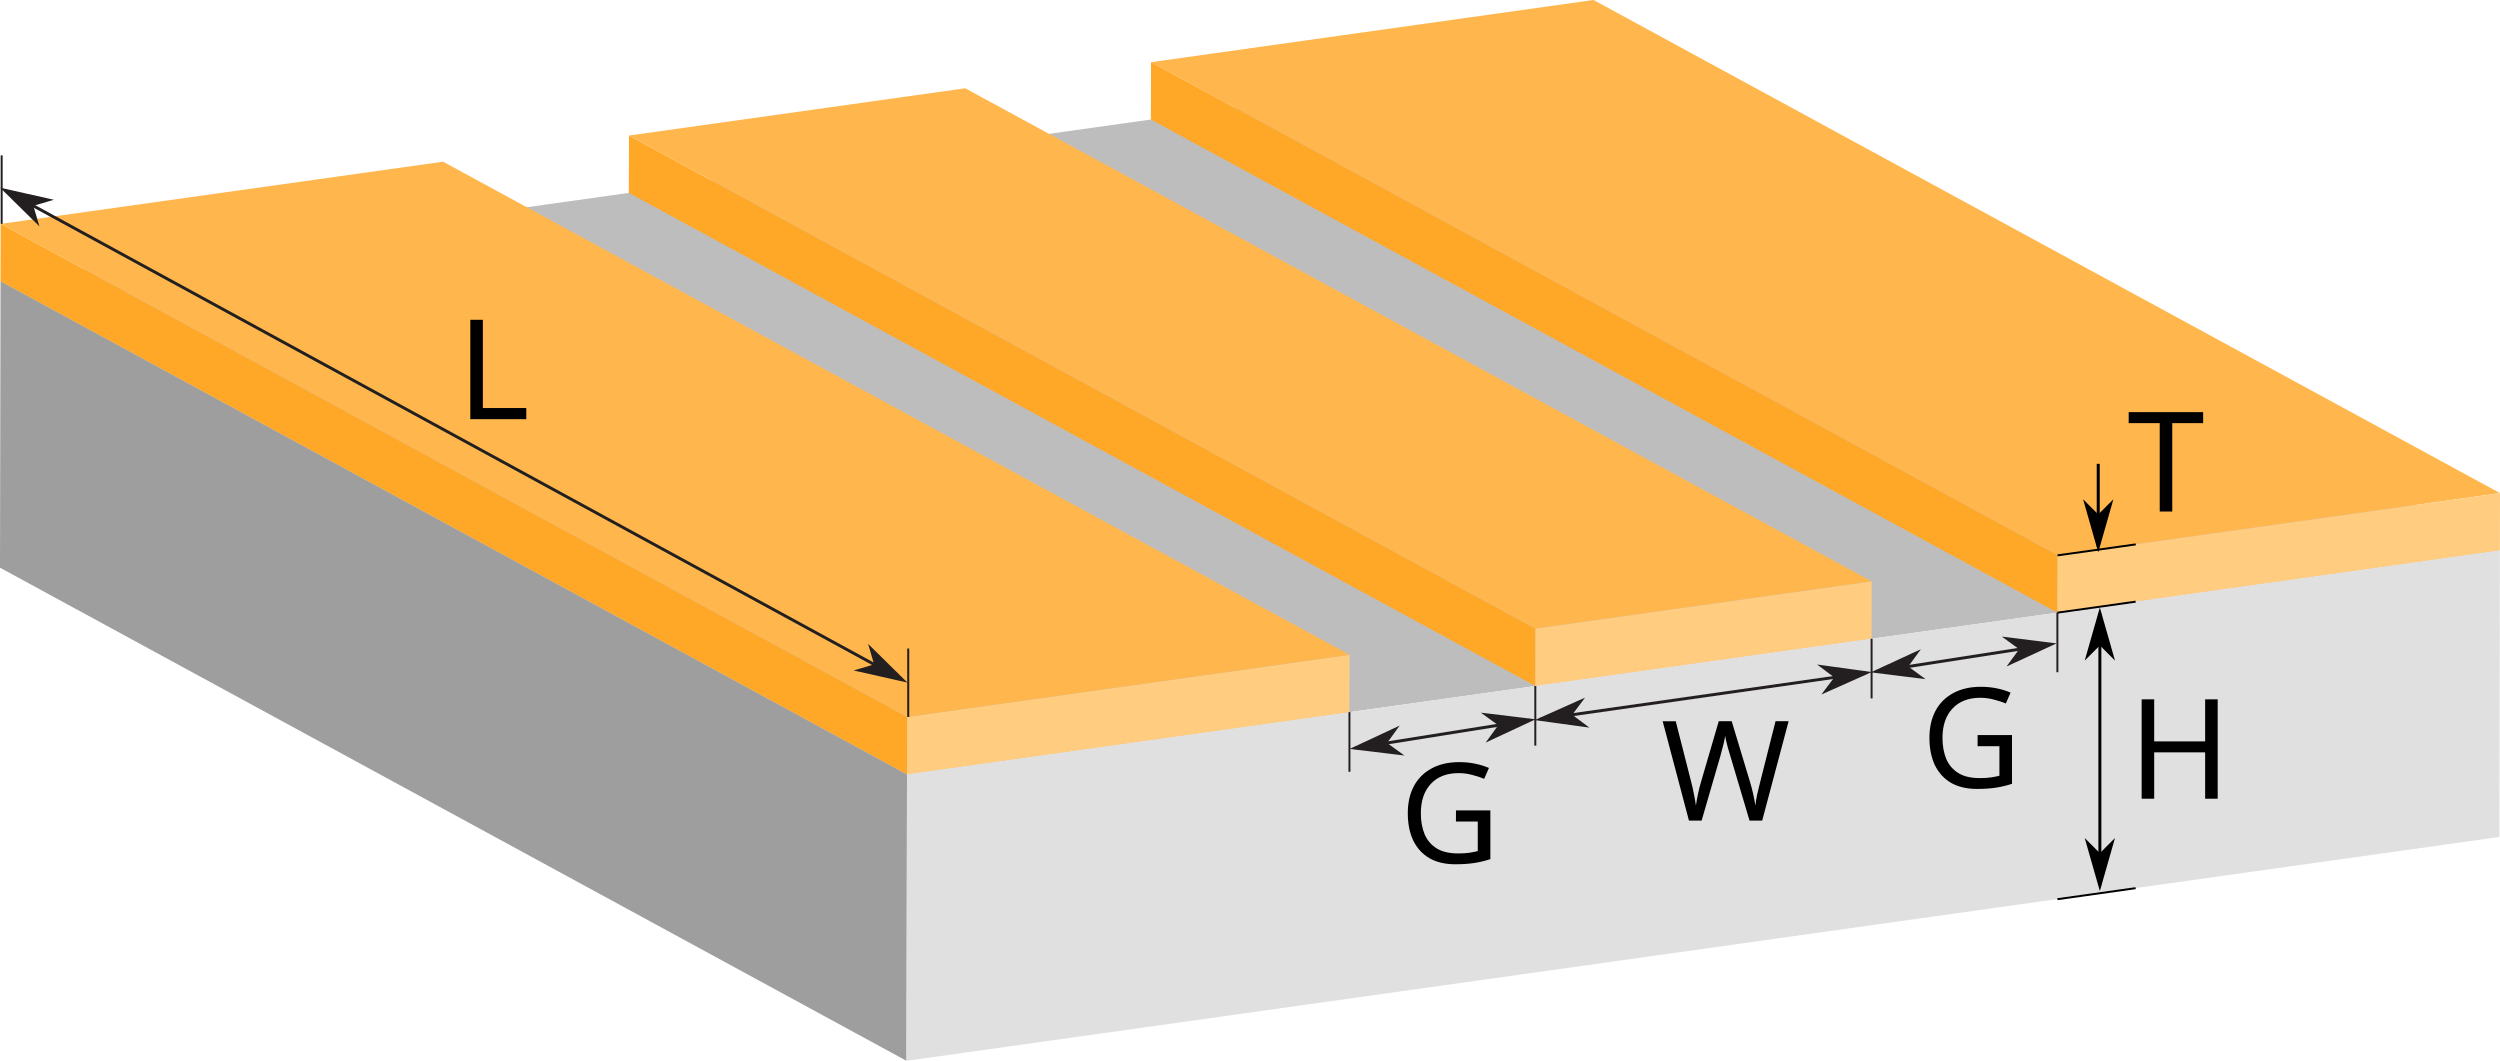<?xml version="1.0" encoding="UTF-8" standalone="no"?>
<!-- Created with Inkscape (http://www.inkscape.org/) -->

<svg
   xmlns:dc="http://purl.org/dc/elements/1.1/"
   xmlns:cc="http://creativecommons.org/ns#"
   xmlns:rdf="http://www.w3.org/1999/02/22-rdf-syntax-ns#"
   xmlns:svg="http://www.w3.org/2000/svg"
   xmlns="http://www.w3.org/2000/svg"
   xmlns:sodipodi="http://sodipodi.sourceforge.net/DTD/sodipodi-0.dtd"
   xmlns:inkscape="http://www.inkscape.org/namespaces/inkscape"
   width="88.705mm"
   height="37.64mm"
   viewBox="0 0 88.705 37.64"
   version="1.1"
   id="svg9308"
   inkscape:version="0.92.3 (2405546, 2018-03-11)"
   sodipodi:docname="cpw.svg">
  <defs
     id="defs9302">
    <marker
       inkscape:stockid="Arrow1Lstart"
       orient="auto"
       refY="0"
       refX="0"
       id="Arrow1Lstart"
       style="overflow:visible"
       inkscape:isstock="true">
      <path
         id="path1277"
         d="M 0,0 5,-5 -12.5,0 5,5 Z"
         style="fill:#231f20;fill-opacity:1;fill-rule:evenodd;stroke:#231f20;stroke-width:1pt;stroke-opacity:1"
         transform="matrix(0.8,0,0,0.8,10,0)"
         inkscape:connector-curvature="0" />
    </marker>
    <marker
       inkscape:stockid="Arrow1Lstart"
       orient="auto"
       refY="0"
       refX="0"
       id="Arrow1Lstart-8"
       style="overflow:visible"
       inkscape:isstock="true">
      <path
         id="path1277-3"
         d="M 0,0 5,-5 -12.5,0 5,5 Z"
         style="fill:#231f20;fill-opacity:1;fill-rule:evenodd;stroke:#231f20;stroke-width:1pt;stroke-opacity:1"
         transform="matrix(0.8,0,0,0.8,10,0)"
         inkscape:connector-curvature="0" />
    </marker>
    <marker
       inkscape:stockid="Arrow1Lstart"
       orient="auto"
       refY="0"
       refX="0"
       id="Arrow1Lstart-3"
       style="overflow:visible"
       inkscape:isstock="true">
      <path
         id="path1277-4"
         d="M 0,0 5,-5 -12.5,0 5,5 Z"
         style="fill:#231f20;fill-opacity:1;fill-rule:evenodd;stroke:#231f20;stroke-width:1pt;stroke-opacity:1"
         transform="matrix(0.8,0,0,0.8,10,0)"
         inkscape:connector-curvature="0" />
    </marker>
  </defs>
  <sodipodi:namedview
     id="base"
     pagecolor="#ffffff"
     bordercolor="#666666"
     borderopacity="1.0"
     inkscape:pageopacity="0.0"
     inkscape:pageshadow="2"
     inkscape:zoom="3.959798"
     inkscape:cx="252.5936"
     inkscape:cy="64.228851"
     inkscape:document-units="mm"
     inkscape:current-layer="layer1"
     showgrid="false" />
  <g
     inkscape:label="Layer 1"
     inkscape:groupmode="layer"
     id="layer1"
     transform="translate(-66.965,-145.08)">
    <path
       inkscape:connector-curvature="0"
       id="path1648"
       style="fill:#bdbdbd;fill-opacity:1;fill-rule:nonzero;stroke:none;stroke-width:0.035"
       d="m 99.148,172.554 -32.164,-17.497 56.518,-7.943 32.164,17.497 -56.518,7.943" />
    <path
       inkscape:connector-curvature="0"
       id="path1650"
       style="fill:#ffb74d;fill-opacity:1;fill-rule:nonzero;stroke:none;stroke-width:0.035"
       d="m 139.969,164.783 -32.164,-17.497 15.701,-2.207 32.164,17.497 -15.701,2.206" />
    <path
       inkscape:connector-curvature="0"
       id="path1652"
       style="fill:#ffa726;fill-opacity:1;fill-rule:nonzero;stroke:none;stroke-width:0.035"
       d="m 139.965,166.817 -32.164,-17.497 0.004,-2.034 32.164,17.497 -0.004,2.034" />
    <path
       inkscape:connector-curvature="0"
       id="path1654"
       style="fill:#ffcc80;fill-opacity:1;fill-rule:nonzero;stroke:none;stroke-width:0.035"
       d="m 155.67,162.577 -0.004,2.034 -15.701,2.207 0.004,-2.034 15.701,-2.206" />
    <path
       inkscape:connector-curvature="0"
       id="path1656"
       style="fill:#ffa726;fill-opacity:1;fill-rule:nonzero;stroke:none;stroke-width:0.035"
       d="m 121.442,169.421 -32.164,-17.497 0.004,-2.034 32.164,17.497 -0.004,2.034" />
    <path
       inkscape:connector-curvature="0"
       id="path1658"
       style="fill:#ffb74d;fill-opacity:1;fill-rule:nonzero;stroke:none;stroke-width:0.035"
       d="m 121.446,167.386 -32.164,-17.497 11.931,-1.677 32.163,17.496 -11.931,1.677" />
    <path
       inkscape:connector-curvature="0"
       id="path1660"
       style="fill:#ffcc80;fill-opacity:1;fill-rule:nonzero;stroke:none;stroke-width:0.035"
       d="m 133.376,165.709 -0.004,2.035 -11.931,1.677 0.004,-2.034 11.931,-1.677" />
    <path
       inkscape:connector-curvature="0"
       id="path1662"
       style="fill:#9e9e9e;fill-opacity:1;fill-rule:nonzero;stroke:none;stroke-width:0.035"
       d="m 99.129,182.72 -32.164,-17.497 0.019,-10.166 32.164,17.497 -0.019,10.166" />
    <path
       inkscape:connector-curvature="0"
       id="path1664"
       style="fill:#e0e0e0;fill-opacity:1;fill-rule:nonzero;stroke:none;stroke-width:0.035"
       d="m 155.666,164.611 -0.019,10.166 -56.518,7.943 0.019,-10.166 56.518,-7.943" />
    <path
       inkscape:connector-curvature="0"
       id="path1666"
       style="fill:#ffa726;fill-opacity:1;fill-rule:nonzero;stroke:none;stroke-width:0.035"
       d="m 99.148,172.554 -32.164,-17.497 0.004,-2.034 32.164,17.496 -0.004,2.034" />
    <path
       inkscape:connector-curvature="0"
       id="path1668"
       style="fill:#ffcc80;fill-opacity:1;fill-rule:nonzero;stroke:none;stroke-width:0.035"
       d="m 114.85,168.313 -0.004,2.034 -15.698,2.206 0.004,-2.034 15.698,-2.206" />
    <path
       inkscape:connector-curvature="0"
       id="path1670"
       style="fill:#ffb74d;fill-opacity:1;fill-rule:nonzero;stroke:none;stroke-width:0.035"
       d="m 99.152,170.519 -32.164,-17.496 15.698,-2.206 32.164,17.496 -15.698,2.206" />
    <path
       style="color:#000000;font-style:normal;font-variant:normal;font-weight:normal;font-stretch:normal;font-size:medium;line-height:normal;font-family:sans-serif;font-variant-ligatures:normal;font-variant-position:normal;font-variant-caps:normal;font-variant-numeric:normal;font-variant-alternates:normal;font-feature-settings:normal;text-indent:0;text-align:start;text-decoration:none;text-decoration-line:none;text-decoration-style:solid;text-decoration-color:#000000;letter-spacing:normal;word-spacing:normal;text-transform:none;writing-mode:lr-tb;direction:ltr;text-orientation:mixed;dominant-baseline:auto;baseline-shift:baseline;text-anchor:start;white-space:normal;shape-padding:0;clip-rule:nonzero;display:inline;overflow:visible;visibility:visible;opacity:1;isolation:auto;mix-blend-mode:normal;color-interpolation:sRGB;color-interpolation-filters:linearRGB;solid-color:#000000;solid-opacity:1;vector-effect:none;fill:#231f20;fill-opacity:1;fill-rule:nonzero;stroke:none;stroke-width:0.071;stroke-linecap:butt;stroke-linejoin:miter;stroke-miterlimit:10;stroke-dasharray:none;stroke-dashoffset:0;stroke-opacity:1;color-rendering:auto;image-rendering:auto;shape-rendering:auto;text-rendering:auto;enable-background:accumulate"
       d="m 99.155,168.091 v 2.428 h 0.072 v -2.428 z"
       id="path1598"
       inkscape:connector-curvature="0" />
    <path
       style="color:#000000;font-style:normal;font-variant:normal;font-weight:normal;font-stretch:normal;font-size:medium;line-height:normal;font-family:sans-serif;font-variant-ligatures:normal;font-variant-position:normal;font-variant-caps:normal;font-variant-numeric:normal;font-variant-alternates:normal;font-feature-settings:normal;text-indent:0;text-align:start;text-decoration:none;text-decoration-line:none;text-decoration-style:solid;text-decoration-color:#000000;letter-spacing:normal;word-spacing:normal;text-transform:none;writing-mode:lr-tb;direction:ltr;text-orientation:mixed;dominant-baseline:auto;baseline-shift:baseline;text-anchor:start;white-space:normal;shape-padding:0;clip-rule:nonzero;display:inline;overflow:visible;visibility:visible;opacity:1;isolation:auto;mix-blend-mode:normal;color-interpolation:sRGB;color-interpolation-filters:linearRGB;solid-color:#000000;solid-opacity:1;vector-effect:none;fill:#231f20;fill-opacity:1;fill-rule:nonzero;stroke:none;stroke-width:0.071;stroke-linecap:butt;stroke-linejoin:miter;stroke-miterlimit:10;stroke-dasharray:none;stroke-dashoffset:0;stroke-opacity:1;color-rendering:auto;image-rendering:auto;shape-rendering:auto;text-rendering:auto;enable-background:accumulate"
       d="m 66.989,150.593 v 2.43 h 0.07 v -2.43 z"
       id="path1600"
       inkscape:connector-curvature="0" />
    <g
       transform="translate(9.073,-17.18)"
       id="g5770">
      <path
         style="color:#000000;font-style:normal;font-variant:normal;font-weight:normal;font-stretch:normal;font-size:medium;line-height:normal;font-family:sans-serif;font-variant-ligatures:normal;font-variant-position:normal;font-variant-caps:normal;font-variant-numeric:normal;font-variant-alternates:normal;font-feature-settings:normal;text-indent:0;text-align:start;text-decoration:none;text-decoration-line:none;text-decoration-style:solid;text-decoration-color:#000000;letter-spacing:normal;word-spacing:normal;text-transform:none;writing-mode:lr-tb;direction:ltr;text-orientation:mixed;dominant-baseline:auto;baseline-shift:baseline;text-anchor:start;white-space:normal;shape-padding:0;clip-rule:nonzero;display:inline;overflow:visible;visibility:visible;opacity:1;isolation:auto;mix-blend-mode:normal;color-interpolation:sRGB;color-interpolation-filters:linearRGB;solid-color:#000000;solid-opacity:1;vector-effect:none;fill:#231f20;fill-opacity:1;fill-rule:nonzero;stroke:none;stroke-width:0.106;stroke-linecap:butt;stroke-linejoin:miter;stroke-miterlimit:8;stroke-dasharray:none;stroke-dashoffset:0;stroke-opacity:1;color-rendering:auto;image-rendering:auto;shape-rendering:auto;text-rendering:auto;enable-background:accumulate"
         d="m 58.102,168.973 -0.051,0.092 31.83,17.361 0.051,-0.092 z"
         id="path992"
         inkscape:connector-curvature="0" />
      <path
         inkscape:connector-curvature="0"
         id="path5776"
         d="m 59.006,169.525 0.574,-0.169 -1.503,-0.338 1.098,1.081 z"
         style="fill:#231f20;fill-opacity:1;fill-rule:evenodd;stroke:#231f20;stroke-width:0.085pt;stroke-opacity:1" />
      <path
         inkscape:connector-curvature="0"
         id="path5778"
         d="m 88.978,185.873 -0.574,0.169 1.503,0.338 -1.098,-1.081 z"
         style="fill:#231f20;fill-opacity:1;fill-rule:evenodd;stroke:#231f20;stroke-width:0.085pt;stroke-opacity:1" />
    </g>
    <g
       transform="translate(-24.814,31.534)"
       aria-label="L"
       style="font-style:normal;font-variant:normal;font-weight:normal;font-stretch:normal;font-size:10.583px;line-height:1.25;font-family:'Times New Roman';-inkscape-font-specification:'Times New Roman, ';letter-spacing:0px;word-spacing:0px;fill:#000000;fill-opacity:1;stroke:none;stroke-width:0.265"
       id="text2912-2">
      <path
         d="m 108.467,128.419 v -3.526 h 0.445 v 3.131 h 1.541 v 0.395 z"
         style="font-style:normal;font-variant:normal;font-weight:normal;font-stretch:normal;font-size:4.939px;font-family:'Noto Sans';-inkscape-font-specification:'Noto Sans';stroke-width:0.265"
         id="path2989"
         inkscape:connector-curvature="0" />
    </g>
    <path
       style="color:#000000;font-style:normal;font-variant:normal;font-weight:normal;font-stretch:normal;font-size:medium;line-height:normal;font-family:sans-serif;font-variant-ligatures:normal;font-variant-position:normal;font-variant-caps:normal;font-variant-numeric:normal;font-variant-alternates:normal;font-feature-settings:normal;text-indent:0;text-align:start;text-decoration:none;text-decoration-line:none;text-decoration-style:solid;text-decoration-color:#000000;letter-spacing:normal;word-spacing:normal;text-transform:none;writing-mode:lr-tb;direction:ltr;text-orientation:mixed;dominant-baseline:auto;baseline-shift:baseline;text-anchor:start;white-space:normal;shape-padding:0;clip-rule:nonzero;display:inline;overflow:visible;visibility:visible;opacity:1;isolation:auto;mix-blend-mode:normal;color-interpolation:sRGB;color-interpolation-filters:linearRGB;solid-color:#000000;solid-opacity:1;vector-effect:none;fill:#231f20;fill-opacity:1;fill-rule:nonzero;stroke:none;stroke-width:0.071;stroke-linecap:butt;stroke-linejoin:miter;stroke-miterlimit:7;stroke-dasharray:none;stroke-dashoffset:0;stroke-opacity:1;color-rendering:auto;image-rendering:auto;shape-rendering:auto;text-rendering:auto;enable-background:accumulate"
       d="m 139.93,166.818 v 2.115 H 140 v -2.115 z"
       id="path980"
       inkscape:connector-curvature="0" />
    <path
       style="color:#000000;font-style:normal;font-variant:normal;font-weight:normal;font-stretch:normal;font-size:medium;line-height:normal;font-family:sans-serif;font-variant-ligatures:normal;font-variant-position:normal;font-variant-caps:normal;font-variant-numeric:normal;font-variant-alternates:normal;font-feature-settings:normal;text-indent:0;text-align:start;text-decoration:none;text-decoration-line:none;text-decoration-style:solid;text-decoration-color:#000000;letter-spacing:normal;word-spacing:normal;text-transform:none;writing-mode:lr-tb;direction:ltr;text-orientation:mixed;dominant-baseline:auto;baseline-shift:baseline;text-anchor:start;white-space:normal;shape-padding:0;clip-rule:nonzero;display:inline;overflow:visible;visibility:visible;opacity:1;isolation:auto;mix-blend-mode:normal;color-interpolation:sRGB;color-interpolation-filters:linearRGB;solid-color:#000000;solid-opacity:1;vector-effect:none;fill:#000000;fill-opacity:1;fill-rule:nonzero;stroke:none;stroke-width:0.071;stroke-linecap:butt;stroke-linejoin:miter;stroke-miterlimit:4;stroke-dasharray:none;stroke-dashoffset:0;stroke-opacity:1;color-rendering:auto;image-rendering:auto;shape-rendering:auto;text-rendering:auto;enable-background:accumulate"
       d="m 142.736,166.393 -2.775,0.391 0.01,0.068 2.775,-0.389 z"
       id="path1273"
       inkscape:connector-curvature="0" />
    <path
       style="color:#000000;font-style:normal;font-variant:normal;font-weight:normal;font-stretch:normal;font-size:medium;line-height:normal;font-family:sans-serif;font-variant-ligatures:normal;font-variant-position:normal;font-variant-caps:normal;font-variant-numeric:normal;font-variant-alternates:normal;font-feature-settings:normal;text-indent:0;text-align:start;text-decoration:none;text-decoration-line:none;text-decoration-style:solid;text-decoration-color:#000000;letter-spacing:normal;word-spacing:normal;text-transform:none;writing-mode:lr-tb;direction:ltr;text-orientation:mixed;dominant-baseline:auto;baseline-shift:baseline;text-anchor:start;white-space:normal;shape-padding:0;clip-rule:nonzero;display:inline;overflow:visible;visibility:visible;opacity:1;isolation:auto;mix-blend-mode:normal;color-interpolation:sRGB;color-interpolation-filters:linearRGB;solid-color:#000000;solid-opacity:1;vector-effect:none;fill:#000000;fill-opacity:1;fill-rule:nonzero;stroke:none;stroke-width:0.071;stroke-linecap:butt;stroke-linejoin:miter;stroke-miterlimit:4;stroke-dasharray:none;stroke-dashoffset:0;stroke-opacity:1;color-rendering:auto;image-rendering:auto;shape-rendering:auto;text-rendering:auto;enable-background:accumulate"
       d="m 142.736,176.559 -2.775,0.391 0.01,0.07 2.775,-0.391 z"
       id="path1273-2"
       inkscape:connector-curvature="0" />
    <g
       id="g12323">
      <path
         style="color:#000000;font-style:normal;font-variant:normal;font-weight:normal;font-stretch:normal;font-size:medium;line-height:normal;font-family:sans-serif;font-variant-ligatures:normal;font-variant-position:normal;font-variant-caps:normal;font-variant-numeric:normal;font-variant-alternates:normal;font-feature-settings:normal;text-indent:0;text-align:start;text-decoration:none;text-decoration-line:none;text-decoration-style:solid;text-decoration-color:#000000;letter-spacing:normal;word-spacing:normal;text-transform:none;writing-mode:lr-tb;direction:ltr;text-orientation:mixed;dominant-baseline:auto;baseline-shift:baseline;text-anchor:start;white-space:normal;shape-padding:0;clip-rule:nonzero;display:inline;overflow:visible;visibility:visible;opacity:1;isolation:auto;mix-blend-mode:normal;color-interpolation:sRGB;color-interpolation-filters:linearRGB;solid-color:#000000;solid-opacity:1;vector-effect:none;fill:#000000;fill-opacity:1;fill-rule:nonzero;stroke:none;stroke-width:0.106;stroke-linecap:butt;stroke-linejoin:miter;stroke-miterlimit:8;stroke-dasharray:none;stroke-dashoffset:0;stroke-opacity:1;color-rendering:auto;image-rendering:auto;shape-rendering:auto;text-rendering:auto;enable-background:accumulate"
         d="m 141.42,166.842 v 9.648 h 0.105 v -9.648 z"
         id="path1291"
         inkscape:connector-curvature="0" />
      <path
         style="fill:#000000;fill-opacity:1;fill-rule:evenodd;stroke:#000000;stroke-width:0.085pt;stroke-opacity:1"
         d="m 141.472,167.901 0.423,0.423 -0.423,-1.482 -0.423,1.482 z"
         id="path12329"
         inkscape:connector-curvature="0" />
      <path
         style="fill:#000000;fill-opacity:1;fill-rule:evenodd;stroke:#000000;stroke-width:0.085pt;stroke-opacity:1"
         d="m 141.472,175.431 -0.423,-0.423 0.423,1.482 0.423,-1.482 z"
         id="path12331"
         inkscape:connector-curvature="0" />
    </g>
    <path
       style="color:#000000;font-style:normal;font-variant:normal;font-weight:normal;font-stretch:normal;font-size:medium;line-height:normal;font-family:sans-serif;font-variant-ligatures:normal;font-variant-position:normal;font-variant-caps:normal;font-variant-numeric:normal;font-variant-alternates:normal;font-feature-settings:normal;text-indent:0;text-align:start;text-decoration:none;text-decoration-line:none;text-decoration-style:solid;text-decoration-color:#000000;letter-spacing:normal;word-spacing:normal;text-transform:none;writing-mode:lr-tb;direction:ltr;text-orientation:mixed;dominant-baseline:auto;baseline-shift:baseline;text-anchor:start;white-space:normal;shape-padding:0;clip-rule:nonzero;display:inline;overflow:visible;visibility:visible;opacity:1;isolation:auto;mix-blend-mode:normal;color-interpolation:sRGB;color-interpolation-filters:linearRGB;solid-color:#000000;solid-opacity:1;vector-effect:none;fill:#000000;fill-opacity:1;fill-rule:nonzero;stroke:none;stroke-width:0.071;stroke-linecap:butt;stroke-linejoin:miter;stroke-miterlimit:4;stroke-dasharray:none;stroke-dashoffset:0;stroke-opacity:1;color-rendering:auto;image-rendering:auto;shape-rendering:auto;text-rendering:auto;enable-background:accumulate"
       d="m 142.74,164.361 -2.775,0.389 0.01,0.07 2.775,-0.389 z"
       id="path1273-1"
       inkscape:connector-curvature="0" />
    <g
       id="g12335">
      <path
         style="color:#000000;font-style:normal;font-variant:normal;font-weight:normal;font-stretch:normal;font-size:medium;line-height:normal;font-family:sans-serif;font-variant-ligatures:normal;font-variant-position:normal;font-variant-caps:normal;font-variant-numeric:normal;font-variant-alternates:normal;font-feature-settings:normal;text-indent:0;text-align:start;text-decoration:none;text-decoration-line:none;text-decoration-style:solid;text-decoration-color:#000000;letter-spacing:normal;word-spacing:normal;text-transform:none;writing-mode:lr-tb;direction:ltr;text-orientation:mixed;dominant-baseline:auto;baseline-shift:baseline;text-anchor:start;white-space:normal;shape-padding:0;clip-rule:nonzero;display:inline;overflow:visible;visibility:visible;opacity:1;isolation:auto;mix-blend-mode:normal;color-interpolation:sRGB;color-interpolation-filters:linearRGB;solid-color:#000000;solid-opacity:1;vector-effect:none;fill:#000000;fill-opacity:1;fill-rule:nonzero;stroke:none;stroke-width:0.106;stroke-linecap:butt;stroke-linejoin:miter;stroke-miterlimit:8;stroke-dasharray:none;stroke-dashoffset:0;stroke-opacity:1;color-rendering:auto;image-rendering:auto;shape-rendering:auto;text-rendering:auto;enable-background:accumulate"
         d="m 141.361,161.537 v 2.934 h 0.107 v -2.934 z"
         id="path1291-4"
         inkscape:connector-curvature="0" />
      <path
         style="fill:#000000;fill-opacity:1;fill-rule:evenodd;stroke:#000000;stroke-width:0.085pt;stroke-opacity:1"
         d="m 141.415,163.413 -0.423,-0.423 0.423,1.482 0.423,-1.482 z"
         id="path12341"
         inkscape:connector-curvature="0" />
    </g>
    <g
       transform="translate(-0.883,34.716)"
       aria-label="H"
       style="font-style:normal;font-variant:normal;font-weight:normal;font-stretch:normal;font-size:10.583px;line-height:1.25;font-family:'Times New Roman';-inkscape-font-specification:'Times New Roman, ';letter-spacing:0px;word-spacing:0px;fill:#000000;fill-opacity:1;stroke:none;stroke-width:0.265"
       id="text2912">
      <path
         d="m 146.536,138.704 h -0.445 v -1.645 h -1.808 v 1.645 h -0.445 v -3.526 h 0.445 v 1.492 h 1.808 v -1.492 h 0.445 z"
         style="font-style:normal;font-variant:normal;font-weight:normal;font-stretch:normal;font-size:4.939px;font-family:'Noto Sans';-inkscape-font-specification:'Noto Sans';stroke-width:0.265"
         id="path2998"
         inkscape:connector-curvature="0" />
    </g>
    <g
       transform="translate(-0.883,34.716)"
       aria-label="T"
       style="font-style:normal;font-variant:normal;font-weight:normal;font-stretch:normal;font-size:10.583px;line-height:1.25;font-family:'Times New Roman';-inkscape-font-specification:'Times New Roman, ';letter-spacing:0px;word-spacing:0px;fill:#000000;fill-opacity:1;stroke:none;stroke-width:0.265"
       id="text2912-0">
      <path
         d="m 144.924,128.514 h -0.445 v -3.136 h -1.101 v -0.39 h 2.642 v 0.39 h -1.096 z"
         style="font-style:normal;font-variant:normal;font-weight:normal;font-stretch:normal;font-size:4.939px;font-family:'Noto Sans';-inkscape-font-specification:'Noto Sans';stroke-width:0.265"
         id="path2995"
         inkscape:connector-curvature="0" />
    </g>
    <path
       style="color:#000000;font-style:normal;font-variant:normal;font-weight:normal;font-stretch:normal;font-size:medium;line-height:normal;font-family:sans-serif;font-variant-ligatures:normal;font-variant-position:normal;font-variant-caps:normal;font-variant-numeric:normal;font-variant-alternates:normal;font-feature-settings:normal;text-indent:0;text-align:start;text-decoration:none;text-decoration-line:none;text-decoration-style:solid;text-decoration-color:#000000;letter-spacing:normal;word-spacing:normal;text-transform:none;writing-mode:lr-tb;direction:ltr;text-orientation:mixed;dominant-baseline:auto;baseline-shift:baseline;text-anchor:start;white-space:normal;shape-padding:0;clip-rule:nonzero;display:inline;overflow:visible;visibility:visible;opacity:1;isolation:auto;mix-blend-mode:normal;color-interpolation:sRGB;color-interpolation-filters:linearRGB;solid-color:#000000;solid-opacity:1;vector-effect:none;fill:#231f20;fill-opacity:1;fill-rule:nonzero;stroke:none;stroke-width:0.071;stroke-linecap:butt;stroke-linejoin:miter;stroke-miterlimit:7;stroke-dasharray:none;stroke-dashoffset:0;stroke-opacity:1;color-rendering:auto;image-rendering:auto;shape-rendering:auto;text-rendering:auto;enable-background:accumulate"
       d="m 133.338,167.744 v 2.117 h 0.07 v -2.117 z"
       id="path978"
       inkscape:connector-curvature="0" />
    <g
       id="g12345">
      <path
         style="color:#000000;font-style:normal;font-variant:normal;font-weight:normal;font-stretch:normal;font-size:medium;line-height:normal;font-family:sans-serif;font-variant-ligatures:normal;font-variant-position:normal;font-variant-caps:normal;font-variant-numeric:normal;font-variant-alternates:normal;font-feature-settings:normal;text-indent:0;text-align:start;text-decoration:none;text-decoration-line:none;text-decoration-style:solid;text-decoration-color:#000000;letter-spacing:normal;word-spacing:normal;text-transform:none;writing-mode:lr-tb;direction:ltr;text-orientation:mixed;dominant-baseline:auto;baseline-shift:baseline;text-anchor:start;white-space:normal;shape-padding:0;clip-rule:nonzero;display:inline;overflow:visible;visibility:visible;opacity:1;isolation:auto;mix-blend-mode:normal;color-interpolation:sRGB;color-interpolation-filters:linearRGB;solid-color:#000000;solid-opacity:1;vector-effect:none;fill:#231f20;fill-opacity:1;fill-rule:nonzero;stroke:none;stroke-width:0.106;stroke-linecap:butt;stroke-linejoin:miter;stroke-miterlimit:8;stroke-dasharray:none;stroke-dashoffset:0;stroke-opacity:1;color-rendering:auto;image-rendering:auto;shape-rendering:auto;text-rendering:auto;enable-background:accumulate"
         d="m 139.725,167.889 -6.184,0.963 0.016,0.104 6.186,-0.963 z"
         id="path998"
         inkscape:connector-curvature="0" />
      <path
         inkscape:connector-curvature="0"
         style="fill:#231f20;fill-opacity:1;fill-rule:evenodd;stroke:#231f20;stroke-width:0.085pt;stroke-opacity:1"
         d="m 134.595,168.741 0.353,-0.483 -1.399,0.646 1.529,0.19 z"
         id="path12351" />
      <path
         inkscape:connector-curvature="0"
         id="path12353"
         d="m 138.688,168.103 -0.353,0.483 1.399,-0.646 -1.529,-0.19 z"
         style="fill:#231f20;fill-opacity:1;fill-rule:evenodd;stroke:#231f20;stroke-width:0.085pt;stroke-opacity:1" />
    </g>
    <path
       style="color:#000000;font-style:normal;font-variant:normal;font-weight:normal;font-stretch:normal;font-size:medium;line-height:normal;font-family:sans-serif;font-variant-ligatures:normal;font-variant-position:normal;font-variant-caps:normal;font-variant-numeric:normal;font-variant-alternates:normal;font-feature-settings:normal;text-indent:0;text-align:start;text-decoration:none;text-decoration-line:none;text-decoration-style:solid;text-decoration-color:#000000;letter-spacing:normal;word-spacing:normal;text-transform:none;writing-mode:lr-tb;direction:ltr;text-orientation:mixed;dominant-baseline:auto;baseline-shift:baseline;text-anchor:start;white-space:normal;shape-padding:0;clip-rule:nonzero;display:inline;overflow:visible;visibility:visible;opacity:1;isolation:auto;mix-blend-mode:normal;color-interpolation:sRGB;color-interpolation-filters:linearRGB;solid-color:#000000;solid-opacity:1;vector-effect:none;fill:#231f20;fill-opacity:1;fill-rule:nonzero;stroke:none;stroke-width:0.071;stroke-linecap:butt;stroke-linejoin:miter;stroke-miterlimit:7;stroke-dasharray:none;stroke-dashoffset:0;stroke-opacity:1;color-rendering:auto;image-rendering:auto;shape-rendering:auto;text-rendering:auto;enable-background:accumulate"
       d="m 121.406,169.422 v 2.115 h 0.07 v -2.115 z"
       id="path978-8"
       inkscape:connector-curvature="0" />
    <g
       id="g12357">
      <path
         style="color:#000000;font-style:normal;font-variant:normal;font-weight:normal;font-stretch:normal;font-size:medium;line-height:normal;font-family:sans-serif;font-variant-ligatures:normal;font-variant-position:normal;font-variant-caps:normal;font-variant-numeric:normal;font-variant-alternates:normal;font-feature-settings:normal;text-indent:0;text-align:start;text-decoration:none;text-decoration-line:none;text-decoration-style:solid;text-decoration-color:#000000;letter-spacing:normal;word-spacing:normal;text-transform:none;writing-mode:lr-tb;direction:ltr;text-orientation:mixed;dominant-baseline:auto;baseline-shift:baseline;text-anchor:start;white-space:normal;shape-padding:0;clip-rule:nonzero;display:inline;overflow:visible;visibility:visible;opacity:1;isolation:auto;mix-blend-mode:normal;color-interpolation:sRGB;color-interpolation-filters:linearRGB;solid-color:#000000;solid-opacity:1;vector-effect:none;fill:#231f20;fill-opacity:1;fill-rule:nonzero;stroke:none;stroke-width:0.106;stroke-linecap:butt;stroke-linejoin:miter;stroke-miterlimit:8;stroke-dasharray:none;stroke-dashoffset:0;stroke-opacity:1;color-rendering:auto;image-rendering:auto;shape-rendering:auto;text-rendering:auto;enable-background:accumulate"
         d="m 133.168,168.902 -11.551,1.646 0.016,0.105 11.551,-1.648 z"
         id="path998-7"
         inkscape:connector-curvature="0" />
      <path
         inkscape:connector-curvature="0"
         style="fill:#231f20;fill-opacity:1;fill-rule:evenodd;stroke:#231f20;stroke-width:0.085pt;stroke-opacity:1"
         d="m 122.672,170.452 0.359,-0.479 -1.407,0.628 1.527,0.21 z"
         id="path12363" />
      <path
         inkscape:connector-curvature="0"
         id="path12365"
         d="m 132.127,169.103 -0.359,0.479 1.407,-0.628 -1.527,-0.21 z"
         style="fill:#231f20;fill-opacity:1;fill-rule:evenodd;stroke:#231f20;stroke-width:0.085pt;stroke-opacity:1" />
    </g>
    <path
       style="color:#000000;font-style:normal;font-variant:normal;font-weight:normal;font-stretch:normal;font-size:medium;line-height:normal;font-family:sans-serif;font-variant-ligatures:normal;font-variant-position:normal;font-variant-caps:normal;font-variant-numeric:normal;font-variant-alternates:normal;font-feature-settings:normal;text-indent:0;text-align:start;text-decoration:none;text-decoration-line:none;text-decoration-style:solid;text-decoration-color:#000000;letter-spacing:normal;word-spacing:normal;text-transform:none;writing-mode:lr-tb;direction:ltr;text-orientation:mixed;dominant-baseline:auto;baseline-shift:baseline;text-anchor:start;white-space:normal;shape-padding:0;clip-rule:nonzero;display:inline;overflow:visible;visibility:visible;opacity:1;isolation:auto;mix-blend-mode:normal;color-interpolation:sRGB;color-interpolation-filters:linearRGB;solid-color:#000000;solid-opacity:1;vector-effect:none;fill:#231f20;fill-opacity:1;fill-rule:nonzero;stroke:none;stroke-width:0.071;stroke-linecap:butt;stroke-linejoin:miter;stroke-miterlimit:7;stroke-dasharray:none;stroke-dashoffset:0;stroke-opacity:1;color-rendering:auto;image-rendering:auto;shape-rendering:auto;text-rendering:auto;enable-background:accumulate"
       d="m 114.811,170.348 v 2.117 h 0.07 v -2.117 z"
       id="path978-6"
       inkscape:connector-curvature="0" />
    <g
       id="g12369">
      <path
         style="color:#000000;font-style:normal;font-variant:normal;font-weight:normal;font-stretch:normal;font-size:medium;line-height:normal;font-family:sans-serif;font-variant-ligatures:normal;font-variant-position:normal;font-variant-caps:normal;font-variant-numeric:normal;font-variant-alternates:normal;font-feature-settings:normal;text-indent:0;text-align:start;text-decoration:none;text-decoration-line:none;text-decoration-style:solid;text-decoration-color:#000000;letter-spacing:normal;word-spacing:normal;text-transform:none;writing-mode:lr-tb;direction:ltr;text-orientation:mixed;dominant-baseline:auto;baseline-shift:baseline;text-anchor:start;white-space:normal;shape-padding:0;clip-rule:nonzero;display:inline;overflow:visible;visibility:visible;opacity:1;isolation:auto;mix-blend-mode:normal;color-interpolation:sRGB;color-interpolation-filters:linearRGB;solid-color:#000000;solid-opacity:1;vector-effect:none;fill:#231f20;fill-opacity:1;fill-rule:nonzero;stroke:none;stroke-width:0.106;stroke-linecap:butt;stroke-linejoin:miter;stroke-miterlimit:8;stroke-dasharray:none;stroke-dashoffset:0;stroke-opacity:1;color-rendering:auto;image-rendering:auto;shape-rendering:auto;text-rendering:auto;enable-background:accumulate"
         d="m 121.24,170.58 -6.191,0.988 0.018,0.105 6.191,-0.988 z"
         id="path998-3"
         inkscape:connector-curvature="0" />
      <path
         inkscape:connector-curvature="0"
         style="fill:#231f20;fill-opacity:1;fill-rule:evenodd;stroke:#231f20;stroke-width:0.085pt;stroke-opacity:1"
         d="m 116.103,171.454 0.351,-0.485 -1.396,0.651 1.53,0.185 z"
         id="path12375" />
      <path
         inkscape:connector-curvature="0"
         id="path12377"
         d="m 120.204,170.8 -0.351,0.485 1.396,-0.651 -1.53,-0.185 z"
         style="fill:#231f20;fill-opacity:1;fill-rule:evenodd;stroke:#231f20;stroke-width:0.085pt;stroke-opacity:1" />
    </g>
    <g
       transform="translate(-7.885,35.288)"
       aria-label="W"
       style="font-style:normal;font-variant:normal;font-weight:normal;font-stretch:normal;font-size:10.583px;line-height:1.25;font-family:'Times New Roman';-inkscape-font-specification:'Times New Roman, ';letter-spacing:0px;word-spacing:0px;fill:#000000;fill-opacity:1;stroke:none;stroke-width:0.265"
       id="text2912-05-9">
      <path
         d="m 138.314,135.382 -0.938,3.526 h -0.449 l -0.687,-2.311 q -0.044,-0.138 -0.084,-0.282 -0.035,-0.148 -0.064,-0.257 -0.025,-0.114 -0.03,-0.158 -0.005,0.064 -0.054,0.277 -0.049,0.207 -0.114,0.435 l -0.667,2.297 h -0.449 l -0.933,-3.526 h 0.464 l 0.548,2.153 q 0.059,0.227 0.099,0.44 0.044,0.212 0.069,0.4 0.025,-0.193 0.074,-0.42 0.049,-0.227 0.114,-0.445 l 0.622,-2.129 h 0.459 l 0.647,2.143 q 0.069,0.227 0.119,0.454 0.049,0.227 0.074,0.395 0.02,-0.183 0.064,-0.395 0.049,-0.217 0.109,-0.449 l 0.543,-2.148 z"
         style="font-style:normal;font-variant:normal;font-weight:normal;font-stretch:normal;font-size:4.939px;font-family:'Noto Sans';-inkscape-font-specification:'Noto Sans';stroke-width:0.265"
         id="path2992-8"
         inkscape:connector-curvature="0" />
    </g>
    <g
       transform="translate(19.906,10.047)"
       aria-label="G"
       style="font-style:normal;font-variant:normal;font-weight:normal;font-stretch:normal;font-size:4.896px;line-height:1.25;font-family:'Times New Roman';-inkscape-font-specification:'Times New Roman, ';letter-spacing:0px;word-spacing:0px;fill:#000000;fill-opacity:1;stroke:none;stroke-width:0.265"
       id="text926">
      <path
         inkscape:connector-curvature="0"
         d="m 98.72,163.788 h 1.22 v 1.729 q -0.286,0.094 -0.578,0.138 -0.291,0.044 -0.662,0.044 -0.548,0 -0.924,-0.217 -0.375,-0.222 -0.573,-0.627 -0.193,-0.41 -0.193,-0.968 0,-0.548 0.212,-0.953 0.217,-0.41 0.627,-0.632 0.41,-0.227 0.988,-0.227 0.296,0 0.558,0.054 0.267,0.054 0.494,0.153 l -0.168,0.385 q -0.188,-0.079 -0.425,-0.138 -0.232,-0.064 -0.484,-0.064 -0.632,0 -0.988,0.385 -0.351,0.38 -0.351,1.037 0,0.42 0.133,0.746 0.138,0.321 0.43,0.504 0.291,0.178 0.766,0.178 0.232,0 0.395,-0.025 0.163,-0.025 0.296,-0.059 v -1.047 h -0.775 z"
         style="font-style:normal;font-variant:normal;font-weight:normal;font-stretch:normal;font-size:4.939px;font-family:'Noto Sans';-inkscape-font-specification:'Noto Sans';stroke-width:0.265"
         id="path928" />
    </g>
    <g
       transform="translate(38.415,7.374)"
       aria-label="G"
       style="font-style:normal;font-variant:normal;font-weight:normal;font-stretch:normal;font-size:4.896px;line-height:1.25;font-family:'Times New Roman';-inkscape-font-specification:'Times New Roman, ';letter-spacing:0px;word-spacing:0px;fill:#000000;fill-opacity:1;stroke:none;stroke-width:0.265"
       id="text926-3">
      <path
         inkscape:connector-curvature="0"
         d="m 98.72,163.788 h 1.22 v 1.729 q -0.286,0.094 -0.578,0.138 -0.291,0.044 -0.662,0.044 -0.548,0 -0.924,-0.217 -0.375,-0.222 -0.573,-0.627 -0.193,-0.41 -0.193,-0.968 0,-0.548 0.212,-0.953 0.217,-0.41 0.627,-0.632 0.41,-0.227 0.988,-0.227 0.296,0 0.558,0.054 0.267,0.054 0.494,0.153 l -0.168,0.385 q -0.188,-0.079 -0.425,-0.138 -0.232,-0.064 -0.484,-0.064 -0.632,0 -0.988,0.385 -0.351,0.38 -0.351,1.037 0,0.42 0.133,0.746 0.138,0.321 0.43,0.504 0.291,0.178 0.766,0.178 0.232,0 0.395,-0.025 0.163,-0.025 0.296,-0.059 v -1.047 h -0.775 z"
         style="font-style:normal;font-variant:normal;font-weight:normal;font-stretch:normal;font-size:4.939px;font-family:'Noto Sans';-inkscape-font-specification:'Noto Sans';stroke-width:0.265"
         id="path928-6" />
    </g>
  </g>
</svg>
